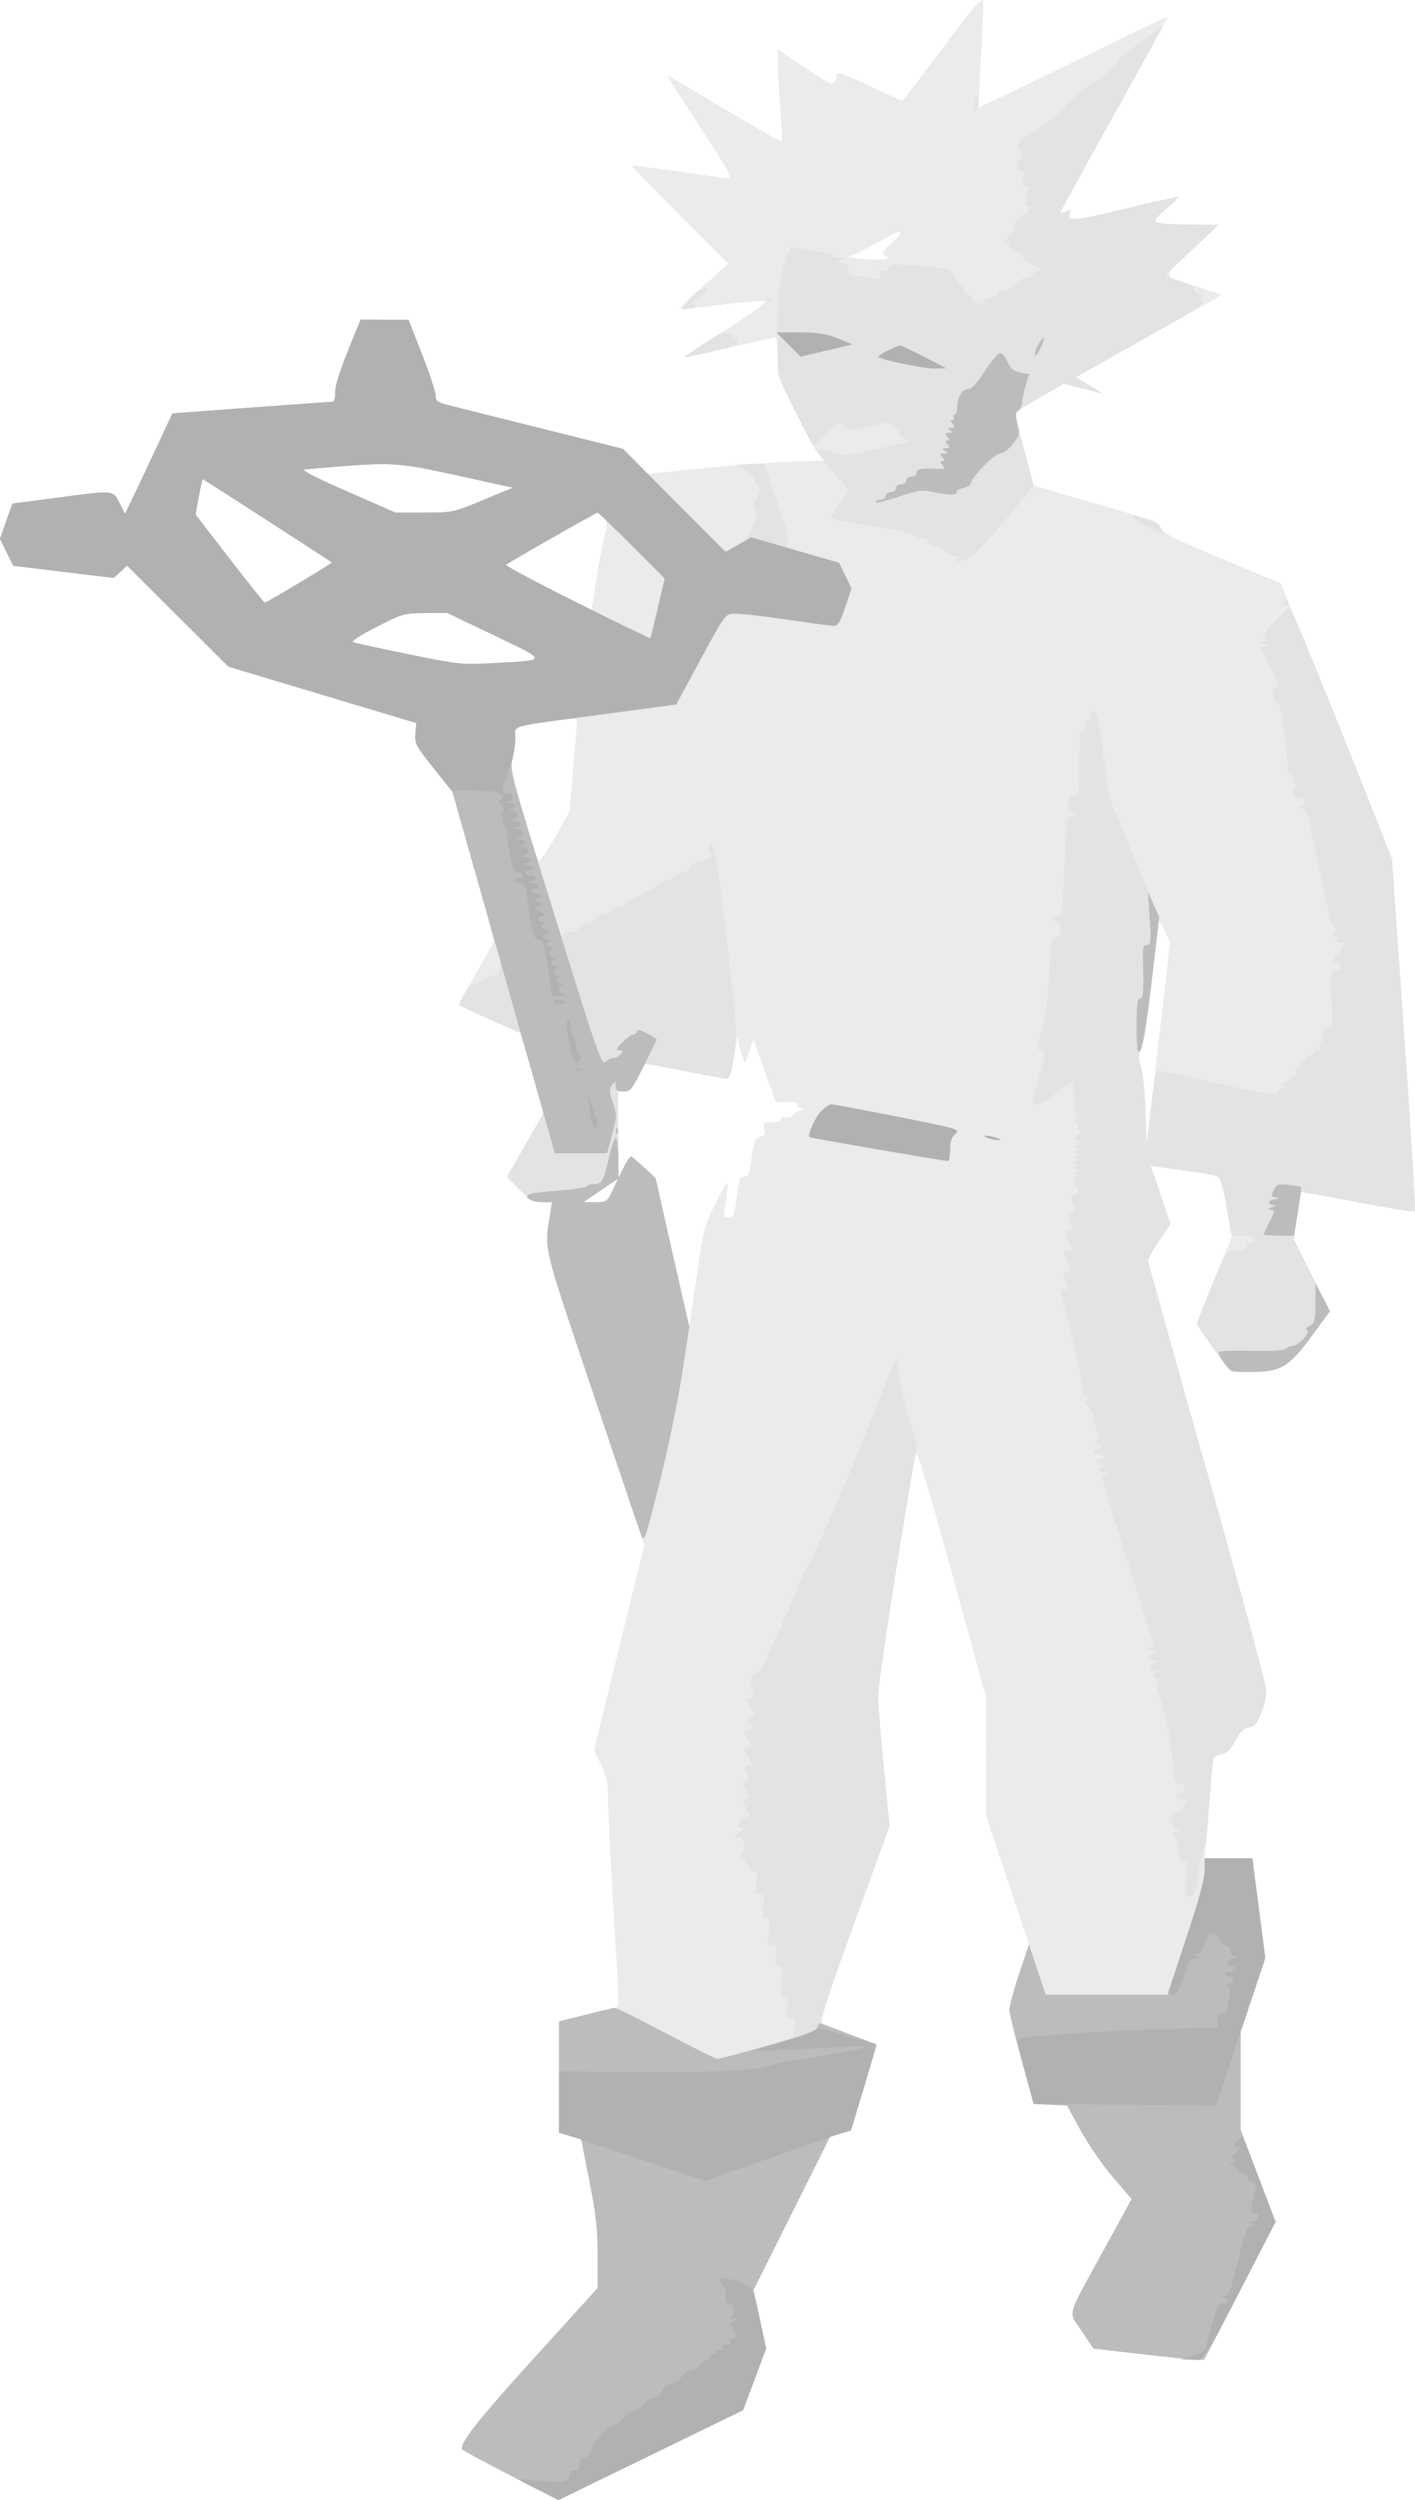 <svg xmlns="http://www.w3.org/2000/svg" width="550.065" height="971.694" viewBox="0 0 550.065 971.694"><g fill="#ABABAB" fill-rule="evenodd"><path fill-opacity=".239" d="M366.452,18.682 C358.004,29.981 350.953,39.226 350.783,39.226 C350.612,39.226 345.205,36.751 338.767,33.726 C326.236,27.838 325.32,27.549 325.297,29.476 C325.288,30.164 324.895,31.336 324.422,32.082 C323.757,33.131 321.153,31.822 312.937,26.31 L302.312,19.181 L302.335,24.454 C302.347,27.353 302.792,35.319 303.324,42.154 C303.855,48.989 304.1,54.771 303.869,55.002 C303.637,55.234 293.855,49.685 282.13,42.672 C270.405,35.66 260.405,29.696 259.907,29.419 C258.787,28.797 258.661,28.59 269.859,45.796 C282.966,65.934 284.815,69.226 283.019,69.226 C282.203,69.226 273.566,68.07 263.825,66.658 C254.084,65.246 245.95,64.254 245.75,64.455 C245.55,64.655 253.866,73.291 264.231,83.645 L283.077,102.471 L273.583,111.062 C268.362,115.786 264.533,119.8 265.074,119.98 C265.615,120.16 272.977,119.419 281.435,118.332 C289.892,117.245 297.174,116.711 297.616,117.145 C298.059,117.579 290.998,122.602 281.925,128.306 C272.852,134.01 265.554,138.802 265.707,138.955 C265.86,139.107 273.721,137.431 283.175,135.229 C292.629,133.027 300.803,131.226 301.338,131.226 C301.883,131.226 302.312,134.533 302.312,138.739 C302.312,146.049 302.504,146.638 309.415,160.489 C313.322,168.319 317.385,175.668 318.443,176.82 L320.367,178.914 L305.09,179.572 C296.687,179.934 281.262,181.118 270.812,182.202 L251.812,184.174 L247.125,179.341 L242.438,174.507 L209.625,166.319 C191.578,161.816 175.125,157.686 173.062,157.14 C169.975,156.324 169.312,155.701 169.312,153.612 C169.312,152.217 166.949,145.037 164.062,137.655 L158.812,124.235 L149.376,124.481 L139.94,124.726 L135.126,136.669 C132.309,143.659 130.312,150.191 130.312,152.419 C130.312,154.815 129.849,156.214 129.062,156.195 C128.375,156.178 114.129,157.178 97.406,158.418 L67,160.673 L61.169,173.199 C57.962,180.089 53.82,188.87 51.965,192.712 L48.593,199.697 L46.432,195.462 C43.846,190.393 44.766,190.462 21.312,193.552 L4.812,195.726 L2.406,202.583 L0,209.44 L2.568,214.675 L5.136,219.911 L24.701,222.264 L44.267,224.617 L46.824,222.215 L49.38,219.813 L69.096,239.463 L88.812,259.113 L125.312,270.064 L161.812,281.015 L161.492,285.144 C161.196,288.961 161.72,289.96 168.453,298.403 L175.735,307.534 L184.008,336.618 L192.282,365.703 L185.297,377.821 C181.455,384.486 178.312,390.163 178.312,390.438 C178.312,390.712 183.712,393.317 190.313,396.226 L202.314,401.516 L204.248,408.121 C205.312,411.754 207.331,418.734 208.733,423.633 L211.283,432.539 L204.172,444.971 L197.061,457.403 L201.899,462.314 C206.058,466.537 207.286,467.226 210.652,467.226 L214.568,467.226 L213.918,471.289 C211.543,486.143 210.49,481.756 231.286,543.674 L250.413,600.623 L240.661,640.438 L230.908,680.253 L233.61,685.762 C235.831,690.289 236.315,692.647 236.327,698.998 C236.336,703.248 237.229,721.126 238.312,738.726 C239.395,756.326 240.288,772.819 240.297,775.377 L240.312,780.028 L228.812,782.833 L217.312,785.638 L217.312,807.302 L217.312,828.966 L221.607,830.169 L225.902,831.371 L229.107,847.598 C231.695,860.702 232.312,866.273 232.312,876.545 L232.312,889.265 L207.858,916.196 C185.725,940.569 178.348,949.957 179.712,952.01 C179.973,952.404 188.48,956.994 198.616,962.21 L217.045,971.694 L252.963,954.21 L288.88,936.726 L293.363,924.726 L297.845,912.726 L295.384,901.391 L292.923,890.057 L307.817,860.215 L322.711,830.374 L326.762,829.231 L330.812,828.088 L335.844,811.342 L340.876,794.595 L330.771,790.829 C325.213,788.757 320.125,786.728 319.464,786.32 C318.598,785.785 322.109,774.994 332.046,747.652 L345.828,709.726 L343.634,687.226 C342.428,674.851 341.408,662.251 341.368,659.226 C341.298,653.952 354.659,568.554 356.109,565.004 C356.547,563.932 361.812,581.461 370.075,611.504 L383.338,659.726 L383.325,682.748 L383.312,705.77 L391.652,730.748 L399.991,755.726 L396.152,767.193 C394.04,773.5 392.344,779.8 392.384,781.193 C392.423,782.586 394.566,791.376 397.145,800.726 L401.835,817.726 L408.323,818.027 L414.812,818.328 L420.099,828.027 C423.007,833.361 428.653,841.538 432.646,846.197 L439.906,854.668 L429.488,873.697 C414.087,901.828 415.166,897.945 420.512,905.984 L425.051,912.809 L444.431,915.024 C455.091,916.242 464.792,917.236 465.989,917.232 C467.825,917.227 470.333,913.024 482.011,890.384 L495.857,863.542 L489.084,845.708 L482.312,827.874 L482.312,808.774 L482.312,789.674 L487.08,775.407 L491.849,761.14 L489.342,741.683 L486.836,722.226 L477.539,722.226 L468.243,722.226 L468.773,717.476 C469.064,714.863 469.766,706.252 470.333,698.338 C470.9,690.425 471.582,683.597 471.849,683.165 C472.116,682.733 473.569,682.109 475.078,681.777 C477.05,681.344 478.524,679.845 480.317,676.45 C482.2,672.886 483.46,671.651 485.452,671.42 C487.574,671.174 488.506,670.118 490.202,666.037 C491.362,663.244 492.312,659.255 492.312,657.173 C492.312,655.09 481.962,616.874 469.312,572.248 C456.662,527.621 446.312,490.567 446.312,489.904 C446.312,489.241 448.27,485.784 450.663,482.222 L455.014,475.745 L451.196,464.38 L447.378,453.016 L450.595,453.584 C452.364,453.896 457.862,454.683 462.812,455.333 C467.762,455.983 472.487,456.865 473.312,457.293 C474.299,457.804 475.5,461.941 476.826,469.398 L478.839,480.726 L472.076,497.104 C468.356,506.112 465.312,513.936 465.312,514.489 C465.312,515.043 468.282,519.485 471.913,524.361 L478.513,533.226 L486.386,533.226 C497.884,533.226 501.067,531.34 509.914,519.283 L517.015,509.604 L510.018,495.665 L503.021,481.726 L504.273,472.726 C504.961,467.776 505.664,463.576 505.835,463.392 C506.007,463.208 515.879,464.951 527.774,467.264 C539.668,469.578 549.681,471.19 550.024,470.847 C550.367,470.504 548.503,439.511 545.881,401.975 L541.114,333.726 L529.644,304.726 C523.335,288.776 513.592,264.686 507.992,251.193 L497.812,226.661 L475.102,217.193 C456.428,209.408 452.202,207.282 451.321,205.226 C450.362,202.986 447.734,201.998 426.042,195.726 L401.834,188.726 L398.102,174.747 C396.05,167.058 394.695,160.457 395.091,160.076 C395.488,159.696 399.789,157.097 404.649,154.301 L413.486,149.216 L419.649,150.774 C423.039,151.63 426.712,152.563 427.812,152.846 C428.912,153.128 427.214,151.844 424.039,149.992 L418.266,146.624 L446.7,130.602 L475.133,114.58 L466.472,111.771 C450.973,106.744 451.355,108.515 463.332,97.211 L473.812,87.322 L462.312,87.259 C455.987,87.224 450.219,86.82 449.495,86.36 C448.528,85.747 449.537,84.387 453.285,81.249 C456.094,78.897 458.219,76.799 458.007,76.587 C457.795,76.376 449.204,78.233 438.916,80.714 C417.291,85.93 414.873,86.184 415.839,83.14 C416.43,81.278 416.276,81.175 414.407,82.175 C413.255,82.792 412.321,82.943 412.333,82.511 C412.344,82.079 421.771,64.865 433.281,44.257 C444.791,23.65 454.079,6.66 453.922,6.502 C453.764,6.345 437.25,14.26 417.223,24.092 C397.197,33.924 380.665,41.842 380.485,41.687 C380.305,41.532 380.689,32.702 381.339,22.065 C381.989,11.429 382.362,1.694 382.167,0.432 C381.883,-1.404 378.752,2.232 366.452,18.682 M345.553,91.77 C344.341,92.619 340.303,94.821 336.58,96.663 L329.812,100.013 L336.483,100.727 C343.107,101.437 347.59,100.551 343.91,99.26 C342.425,98.739 342.875,97.962 346.704,94.433 C349.898,91.488 350.741,90.226 349.512,90.226 C348.547,90.226 346.765,90.921 345.553,91.77 M131.312,181.344 C125.537,181.806 119.738,182.306 118.426,182.455 C116.848,182.634 122.438,185.524 134.926,190.984 L153.812,199.243 L164.927,199.234 C175.93,199.226 176.16,199.177 187.711,194.393 L199.38,189.559 L178.096,184.87 C155.395,179.869 152.492,179.65 131.312,181.344 M77.262,193.117 L76.031,200.008 L89.228,217.117 C96.487,226.527 102.665,234.226 102.958,234.226 C103.634,234.226 129.285,218.859 129.014,218.616 C128.287,217.969 79.115,186.226 78.839,186.226 C78.649,186.226 77.939,189.327 77.262,193.117 M214.55,209.08 C205.056,214.49 197.02,219.185 196.693,219.512 C196.365,219.839 203.719,223.923 213.033,228.586 L229.969,237.066 L231.78,225.396 C232.777,218.977 234.215,211.299 234.977,208.332 C236.224,203.473 236.195,202.754 234.682,201.082 C233.758,200.061 232.734,199.23 232.407,199.234 C232.08,199.239 224.044,203.669 214.55,209.08 M146.312,243.688 C139.798,247.013 136.381,249.262 137.312,249.611 C138.137,249.921 147.812,252.023 158.812,254.282 C178.014,258.225 179.311,258.363 191.312,257.744 C213.246,256.612 213.214,257.04 192.13,246.96 L173.812,238.202 L165.312,238.265 C157.061,238.327 156.504,238.486 146.312,243.688 M211.312,280.754 C206.637,281.467 202.25,282.09 201.562,282.139 C200.754,282.195 200.312,283.866 200.312,286.86 C200.312,289.409 199.798,293.208 199.171,295.304 C198.13,298.778 198.498,300.641 203.337,316.42 C206.257,325.938 208.972,334.105 209.37,334.568 C209.769,335.03 212.644,330.908 215.758,325.407 L221.421,315.406 L222.853,298.566 C223.641,289.304 224.292,281.164 224.299,280.476 C224.314,278.996 222.59,279.033 211.312,280.754 M450.324,358.726 C449.848,367.344 444.432,406.195 443.456,407.991 C442.493,409.764 442.486,411.065 443.424,413.991 C444.083,416.045 444.89,423.801 445.217,431.226 L445.812,444.726 L450.325,405.6 L454.838,366.475 L452.636,361.6 C451.241,358.512 450.394,357.459 450.324,358.726 M285.417,409.976 C284.287,417.466 283.699,419.226 282.323,419.226 C281.389,419.226 273.955,417.875 265.803,416.224 C257.652,414.573 250.886,413.336 250.767,413.474 C250.649,413.613 249.366,416.089 247.915,418.976 C245.798,423.192 244.789,424.226 242.795,424.226 L240.312,424.226 L240.374,440.976 L240.436,457.726 L242.578,453.461 C243.757,451.115 245.03,449.315 245.407,449.461 C245.785,449.607 248.068,451.556 250.482,453.793 L254.871,457.861 L261.326,486.476 C264.876,502.214 267.85,515.009 267.935,514.909 C268.021,514.808 269.33,506.176 270.844,495.726 C273.507,477.352 273.757,476.413 278.431,467.226 C283.622,457.025 283.673,457.067 281.714,469.976 C281.298,472.724 281.53,473.226 283.221,473.226 C285.302,473.226 285.457,472.742 286.829,461.976 C287.309,458.211 287.824,457.226 289.312,457.226 C290.797,457.226 291.32,456.234 291.815,452.476 C292.987,443.579 293.383,442.441 295.497,441.888 C297.097,441.469 297.457,440.764 297.079,438.786 C296.632,436.45 296.883,436.226 299.951,436.226 C301.799,436.226 303.312,435.776 303.312,435.226 C303.312,434.676 304.437,434.226 305.812,434.226 C307.187,434.226 308.312,433.828 308.312,433.343 C308.312,432.857 309.324,432.134 310.562,431.737 C312.481,431.12 312.552,430.945 311.05,430.544 C310.081,430.286 309.545,429.659 309.859,429.15 C310.175,428.638 308.466,428.226 306.023,428.226 L301.616,428.226 L297.456,416.976 C295.168,410.789 293.254,405.051 293.202,404.226 C293.149,403.401 292.329,405.14 291.378,408.09 L289.649,413.455 L288.517,410.59 C287.894,409.015 287.255,406.151 287.098,404.226 C286.905,401.863 286.359,403.73 285.417,409.976 M233.326,462.784 L226.84,467.226 L231.376,467.226 C235.763,467.226 235.986,467.077 238.1,462.726 C239.302,460.251 240.179,458.252 240.049,458.284 C239.919,458.316 236.893,460.341 233.326,462.784"/><path fill-opacity=".134" d="M442.564,17.005 C437.275,20.783 433.786,23.901 434.413,24.288 C435.033,24.672 430.647,28.336 424.312,32.726 C418.117,37.019 413.597,40.784 414.194,41.153 C415.239,41.799 400.202,53.226 398.308,53.226 C397.799,53.226 396.87,54.183 396.244,55.353 C395.364,56.997 395.4,57.663 396.402,58.282 C397.431,58.917 397.452,59.624 396.505,61.701 C394.913,65.196 395.001,66.226 396.891,66.226 C398.126,66.226 398.327,66.881 397.812,69.226 C397.283,71.634 397.486,72.226 398.84,72.226 C399.971,72.226 400.325,72.75 399.915,73.819 C398.086,78.585 398.096,80.226 399.954,80.229 C401.321,80.231 400.623,81.277 397.312,84.186 C394.837,86.361 393.459,88.16 394.249,88.183 C395.197,88.211 394.708,89.247 392.812,91.226 C390.254,93.896 390.151,94.235 391.875,94.305 C393.216,94.36 393.374,94.557 392.389,94.946 C391.455,95.315 392.488,96.305 395.389,97.822 C397.821,99.094 399.137,100.176 398.312,100.226 C397.487,100.276 398.837,101.401 401.312,102.726 C404.895,104.645 405.342,105.145 403.503,105.181 C402.233,105.206 401.449,105.639 401.762,106.145 C402.074,106.65 400.976,107.361 399.321,107.724 C397.666,108.088 396.312,108.799 396.312,109.305 C396.312,109.812 395.61,110.226 394.753,110.226 C393.896,110.226 393.458,110.653 393.781,111.175 C394.104,111.698 392.784,112.422 390.849,112.785 C388.913,113.148 387.554,113.809 387.829,114.254 C388.104,114.699 386.976,115.361 385.321,115.724 C383.666,116.088 382.312,116.799 382.312,117.305 C382.312,117.812 381.524,118.213 380.562,118.196 C379.573,118.18 376.659,115.215 373.859,111.374 L368.906,104.581 L359.119,103.494 C349.372,102.413 345.312,102.662 345.312,104.343 C345.312,104.828 344.426,105.226 343.343,105.226 C341.921,105.226 341.551,105.686 342.011,106.885 C342.57,108.34 342.057,108.463 337.84,107.885 C335.196,107.523 332.272,107.226 331.343,107.226 C330.234,107.226 329.68,106.453 329.733,104.976 C329.791,103.314 329.158,102.628 327.312,102.351 C324.992,102.004 324.956,101.919 326.812,101.172 C328.71,100.408 328.697,100.363 326.562,100.296 C325.324,100.258 324.312,99.854 324.312,99.399 C324.312,98.703 311.218,96.199 307.685,96.219 C307.065,96.223 305.602,100.035 304.435,104.69 C302.698,111.617 302.312,116.159 302.312,129.704 L302.312,146.255 L308.926,159.49 C312.563,166.77 315.723,172.924 315.949,173.166 C316.174,173.408 318.584,171.413 321.305,168.733 C326.193,163.918 326.276,163.883 328.321,165.734 C330.337,167.559 330.579,167.56 337.76,165.772 C345.129,163.937 345.129,163.937 347.855,166.081 C349.409,167.304 349.986,168.243 349.197,168.266 C348.435,168.288 349.162,169.036 350.811,169.928 L353.81,171.551 L341.462,174.39 C329.451,177.152 328.949,177.187 323.102,175.672 C319.796,174.815 316.953,174.252 316.785,174.42 C316.618,174.588 319.521,178.32 323.239,182.713 L329.997,190.7 L326.518,195.36 C324.604,197.924 323.049,200.405 323.064,200.874 C323.089,201.716 328.357,202.831 345.71,205.668 C350.605,206.468 355.082,207.596 355.66,208.174 C356.239,208.753 357.536,209.226 358.543,209.226 C359.551,209.226 360.634,209.901 360.95,210.726 C361.267,211.551 362.555,212.226 363.812,212.226 C365.069,212.226 366.341,212.859 366.637,213.632 C366.934,214.405 368.617,215.354 370.378,215.74 C372.726,216.256 373.21,216.677 372.195,217.319 C371.153,217.98 371.34,218.199 372.954,218.211 C376.167,218.234 381.76,213.053 392.343,200.254 L401.875,188.726 L398.122,174.747 C396.059,167.058 394.695,160.457 395.091,160.076 C395.488,159.696 399.789,157.097 404.649,154.301 L413.486,149.216 L419.649,150.774 C423.039,151.63 426.712,152.563 427.812,152.846 C428.912,153.128 427.217,151.846 424.045,149.995 L418.277,146.63 L443.884,132.185 C465.09,120.223 469.089,117.627 467.152,117.083 C465.865,116.721 465.375,116.381 466.062,116.326 C467.776,116.189 467.651,114.226 465.929,114.226 C465.168,114.226 464.327,113.39 464.059,112.367 C463.792,111.345 462.409,110.216 460.987,109.859 C459.564,109.502 457.152,108.735 455.627,108.155 L452.853,107.101 L463.332,97.211 L473.812,87.322 L462.312,87.259 C455.987,87.224 450.219,86.82 449.495,86.36 C448.528,85.747 449.537,84.387 453.285,81.249 C456.094,78.897 458.219,76.799 458.007,76.587 C457.795,76.376 449.204,78.233 438.916,80.714 C417.291,85.93 414.873,86.184 415.839,83.14 C416.442,81.241 416.3,81.162 414.255,82.257 C412.291,83.308 412.091,83.245 412.663,81.753 C413.303,80.087 446.676,19.909 450.529,13.476 C451.599,11.688 452.326,10.265 452.144,10.312 C451.961,10.36 447.65,13.372 442.564,17.005 M378.967,39.594 C378.553,41.171 378.451,42.698 378.74,42.987 C379.545,43.792 380.529,40.572 380.101,38.534 C379.82,37.201 379.522,37.48 378.967,39.594 M267.812,116.226 L263.906,120.226 L267.109,120.226 C268.871,120.226 270.312,119.776 270.312,119.226 C270.312,118.676 269.758,118.226 269.08,118.226 C268.402,118.226 269.527,117.085 271.58,115.69 C275.769,112.844 276.114,112.226 273.515,112.226 C272.527,112.226 269.96,114.026 267.812,116.226 M298.125,116.909 C298.846,117.198 299.709,117.162 300.041,116.83 C300.373,116.498 299.783,116.262 298.729,116.305 C297.564,116.353 297.327,116.59 298.125,116.909 M138.86,127.476 C132.472,142.854 130.312,149.156 130.312,152.42 C130.312,154.815 129.848,156.214 129.062,156.195 C128.375,156.178 114.129,157.178 97.406,158.418 L67,160.673 L61.169,173.199 C57.962,180.089 53.82,188.87 51.965,192.712 L48.593,199.697 L46.432,195.462 C43.846,190.393 44.766,190.462 21.312,193.552 L4.812,195.726 L2.406,202.583 L0,209.44 L2.568,214.675 L5.136,219.911 L24.701,222.264 L44.267,224.617 L46.824,222.215 L49.38,219.813 L69.096,239.463 L88.812,259.113 L125.312,270.064 L161.812,281.015 L161.492,285.144 C161.196,288.961 161.72,289.96 168.453,298.403 L175.735,307.534 L183.985,336.537 C188.523,352.489 192.001,365.92 191.715,366.383 C191.428,366.847 191.578,367.226 192.046,367.226 C192.515,367.226 193.405,369.124 194.024,371.443 C195.305,376.24 194.298,379.226 191.399,379.226 C190.386,379.226 188.997,379.901 188.312,380.726 C187.627,381.551 186.08,382.226 184.874,382.226 C183.367,382.226 181.997,383.442 180.496,386.112 C179.295,388.25 178.312,390.209 178.312,390.468 C178.312,390.726 183.712,393.317 190.313,396.226 L202.314,401.516 L204.248,408.121 C205.312,411.754 207.331,418.734 208.733,423.633 L211.283,432.539 L204.172,444.971 L197.061,457.403 L201.899,462.314 C206.058,466.537 207.286,467.226 210.652,467.226 L214.568,467.226 L213.918,471.289 C211.554,486.071 210.626,482.127 230.142,540.226 C240.026,569.651 248.653,595.076 249.314,596.726 C250.434,599.524 250.912,598.14 256.4,576.226 C259.636,563.301 263.558,544.395 265.115,534.213 L267.945,515.699 L261.399,486.772 L254.853,457.844 L250.473,453.785 C248.064,451.553 245.785,449.607 245.407,449.461 C245.03,449.315 243.757,451.115 242.578,453.461 L240.436,457.726 L240.374,440.976 L240.312,424.226 L242.795,424.226 C244.789,424.226 245.798,423.192 247.915,418.976 C249.366,416.089 250.649,413.613 250.767,413.474 C250.886,413.336 257.652,414.573 265.803,416.224 C273.955,417.875 281.389,419.226 282.323,419.226 C285.195,419.226 286.942,403.499 285.477,390.827 C279.811,341.793 277.912,328.226 276.715,328.226 C276.012,328.226 275.504,329.126 275.587,330.226 C275.67,331.326 276.204,332.229 276.775,332.232 C277.345,332.236 276.523,332.911 274.948,333.732 C273.372,334.554 271.476,335.226 270.733,335.226 C269.99,335.226 268.901,336.126 268.312,337.226 C267.706,338.358 266.218,339.226 264.884,339.226 C263.587,339.226 262.267,339.901 261.95,340.726 C261.634,341.551 260.344,342.226 259.084,342.226 C257.824,342.226 256.231,343.126 255.544,344.226 C254.857,345.326 253.454,346.226 252.426,346.226 C251.398,346.226 249.997,346.901 249.312,347.726 C248.627,348.551 247.208,349.226 246.158,349.226 C245.108,349.226 243.99,349.901 243.674,350.726 C243.357,351.551 242.007,352.226 240.674,352.226 C239.34,352.226 237.99,352.901 237.674,353.726 C237.357,354.551 236.037,355.226 234.74,355.226 C233.406,355.226 231.918,356.094 231.312,357.226 C230.706,358.358 229.218,359.226 227.884,359.226 C226.587,359.226 225.267,359.901 224.95,360.726 C224.634,361.551 223.273,362.226 221.927,362.226 C220.58,362.226 219.269,362.788 219.012,363.476 C218.394,365.131 218.938,366.714 207.749,330.726 C198.64,301.427 198.171,299.492 199.211,295.462 C199.817,293.116 200.312,289.235 200.312,286.837 C200.312,281.626 196.37,282.695 234.33,277.615 L262.849,273.8 L272.347,256.263 L281.844,238.726 L288.783,239.014 C292.6,239.173 301.73,240.185 309.072,241.264 C316.414,242.343 323.256,243.226 324.276,243.226 C325.689,243.226 326.715,241.491 328.576,235.956 L331.02,228.686 L328.553,223.648 L326.087,218.611 L315.655,215.754 C307.163,213.428 305.339,212.603 305.842,211.312 C306.182,210.44 306.52,209.501 306.594,209.226 C306.668,208.951 304.572,202.314 301.937,194.476 L297.146,180.226 L291.479,180.257 L285.812,180.288 L289.812,182.76 C292.098,184.172 293.686,185.873 293.518,186.729 C293.357,187.552 293.694,188.226 294.268,188.226 C295.794,188.226 295.545,190.875 293.68,194.482 C292.551,196.664 292.397,197.754 293.18,198.015 C294.791,198.552 294.591,200.34 292.358,205.389 C290.965,208.539 289.206,210.479 286.226,212.154 L282.048,214.502 L262.081,194.464 L242.113,174.426 L209.463,166.279 C191.505,161.798 175.125,157.686 173.062,157.14 C169.975,156.324 169.312,155.701 169.312,153.612 C169.312,152.217 166.949,145.05 164.062,137.685 L158.812,124.293 L149.511,124.26 L140.21,124.226 L138.86,127.476 M272.312,134.383 C268.004,137.262 265.876,139.155 267.312,138.831 C268.687,138.521 273.174,137.515 277.283,136.597 C284.554,134.972 289.745,132.245 285.633,132.211 C284.253,132.199 284.135,131.99 285.147,131.349 C286.143,130.718 285.89,130.345 284.147,129.878 C280.587,128.925 280.337,129.02 272.312,134.383 M131.312,181.344 C125.537,181.806 119.738,182.306 118.426,182.455 C116.848,182.634 122.438,185.524 134.926,190.984 L153.812,199.243 L164.927,199.234 C175.93,199.226 176.16,199.177 187.711,194.393 L199.38,189.559 L178.096,184.87 C155.395,179.869 152.492,179.65 131.312,181.344 M77.262,193.117 L76.031,200.008 L89.228,217.117 C96.487,226.527 102.665,234.226 102.958,234.226 C103.634,234.226 129.285,218.859 129.014,218.616 C128.287,217.969 79.115,186.226 78.839,186.226 C78.649,186.226 77.939,189.327 77.262,193.117 M214.55,209.08 C205.056,214.49 197.019,219.185 196.691,219.513 C196.363,219.842 208.792,226.462 224.312,234.226 C239.832,241.99 252.651,248.203 252.799,248.034 C252.947,247.865 254.266,242.576 255.731,236.281 L258.395,224.837 L245.618,212.031 C238.59,204.988 232.609,199.23 232.326,199.234 C232.043,199.239 224.044,203.669 214.55,209.08 M441.113,201.466 C442.233,202.833 450.368,207.226 451.78,207.226 C452.049,207.226 451.777,206.147 451.177,204.828 C450.576,203.509 448.898,202.17 447.448,201.852 C445.998,201.534 443.687,200.96 442.312,200.577 C440.116,199.964 439.97,200.072 441.113,201.466 M498.812,234.226 C498.472,234.776 498.922,235.226 499.812,235.226 C500.702,235.226 501.152,234.776 500.812,234.226 C500.472,233.676 500.022,233.226 499.812,233.226 C499.602,233.226 499.152,233.676 498.812,234.226 M496,241.035 C493.395,243.68 491.574,246.155 491.954,246.535 C492.334,246.915 492.008,247.233 491.229,247.241 C490.062,247.254 490.077,247.428 491.312,248.226 C492.562,249.034 492.478,249.215 490.812,249.31 C489.145,249.406 489.228,249.559 491.312,250.226 C492.979,250.76 493.229,251.06 492.062,251.126 C489.772,251.257 489.751,251.162 493.812,259.226 C497.84,267.225 497.84,267.226 495.705,267.226 C494.65,267.226 494.307,267.77 494.705,268.808 C495.039,269.678 495.312,271.028 495.312,271.808 C495.312,272.588 495.893,273.226 496.602,273.226 C497.496,273.226 498.324,276.682 499.296,284.476 C500.069,290.664 500.678,296.964 500.65,298.476 C500.618,300.205 501.125,301.226 502.015,301.226 C502.793,301.226 503.14,301.696 502.785,302.27 C502.43,302.844 502.684,303.969 503.348,304.77 C504.08,305.651 504.151,306.226 503.528,306.226 C502.962,306.226 502.735,307.126 503.022,308.226 C503.312,309.333 504.386,310.226 505.429,310.226 C507.803,310.226 507.912,312.923 505.562,313.537 C504.139,313.909 504.2,314.016 505.888,314.11 C507.728,314.213 508.276,315.725 510.725,327.476 C517.972,362.242 517.419,360.217 519.699,360.342 C521.389,360.435 521.461,360.55 520.062,360.915 C518.19,361.405 517.601,364.226 519.371,364.226 C519.953,364.226 520.152,364.676 519.812,365.226 C519.472,365.776 519.896,366.226 520.753,366.226 C522.797,366.226 522.692,367.184 520.312,370.226 C517.949,373.246 517.827,374.226 519.812,374.226 C520.637,374.226 521.312,374.901 521.312,375.726 C521.312,376.594 520.406,377.226 519.162,377.226 C517.058,377.226 517.025,377.457 517.593,388.226 C518.141,398.628 518.068,399.226 516.242,399.226 C514.764,399.226 514.312,399.929 514.312,402.226 C514.312,403.876 513.876,405.226 513.343,405.226 C512.811,405.226 512.634,405.901 512.95,406.726 C513.32,407.689 512.93,408.226 511.86,408.226 C510.944,408.226 510.472,408.676 510.812,409.226 C511.152,409.776 510.477,410.226 509.312,410.226 C508.147,410.226 507.472,410.676 507.812,411.226 C508.152,411.776 507.68,412.226 506.764,412.226 C505.694,412.226 505.304,412.763 505.674,413.726 C506.035,414.668 505.663,415.226 504.674,415.226 C503.684,415.226 503.312,415.784 503.674,416.726 C504.024,417.64 503.675,418.226 502.781,418.226 C501.973,418.226 501.312,418.676 501.312,419.226 C501.312,419.776 500.651,420.226 499.843,420.226 C498.949,420.226 498.6,420.812 498.95,421.726 C499.32,422.689 498.93,423.226 497.86,423.226 C496.916,423.226 496.485,423.697 496.865,424.312 C497.841,425.891 488.146,424.587 474.312,421.279 C458.756,417.558 450.221,415.983 449.503,416.701 C449.175,417.03 448.151,423.47 447.228,431.012 L445.551,444.726 L445.42,432.726 C445.339,425.197 444.723,418.863 443.768,415.726 C442.428,411.323 442.42,410.308 443.703,407.226 C444.505,405.301 446.381,393.103 447.873,380.12 L450.585,356.514 L440.828,333.12 L431.072,309.726 L428.91,293.234 C427.056,279.091 426.489,276.691 424.933,276.392 C423.496,276.115 423.257,276.477 423.783,278.134 C424.272,279.674 424.016,280.226 422.812,280.226 C421.632,280.226 421.354,280.783 421.812,282.226 C422.237,283.567 421.992,284.226 421.067,284.226 C420.103,284.226 419.698,285.51 419.725,288.476 C419.747,290.813 419.663,296.438 419.538,300.976 C419.332,308.484 419.132,309.226 417.312,309.226 C415.756,309.226 415.312,309.893 415.312,312.226 C415.312,314.226 415.812,315.226 416.812,315.226 C417.637,315.226 418.312,315.676 418.312,316.226 C418.312,316.776 417.461,317.226 416.421,317.226 C414.657,317.226 414.482,318.526 413.799,336.726 C413.119,354.878 412.938,356.226 411.19,356.226 C410.157,356.226 409.312,356.676 409.312,357.226 C409.312,357.776 409.987,358.226 410.812,358.226 C411.812,358.226 412.312,359.226 412.312,361.226 C412.312,363.495 411.854,364.226 410.433,364.226 C408.714,364.226 408.492,365.463 407.827,378.775 C407.351,388.29 406.447,395.469 405.213,399.525 C402.929,407.036 402.874,408.226 404.812,408.226 C406.801,408.226 406.706,409.24 403.791,419.175 C402.428,423.821 401.312,427.984 401.312,428.425 C401.312,430.627 406.085,428.721 410.927,424.584 C413.916,422.03 416.592,420.173 416.876,420.456 C417.159,420.74 417.485,423.725 417.601,427.09 C417.717,430.455 418.205,433.212 418.684,433.217 C419.164,433.222 418.997,433.901 418.312,434.726 C417.334,435.904 417.331,436.226 418.297,436.226 C418.979,436.226 419.27,436.894 418.95,437.726 C418.634,438.551 418.88,439.226 419.498,439.226 C420.116,439.226 419.807,440.126 418.812,441.226 C417.062,443.159 417.065,443.227 418.907,443.258 C420.765,443.289 420.764,443.326 418.871,444.758 C417.479,445.811 417.338,446.23 418.371,446.241 C419.586,446.254 419.577,446.408 418.312,447.226 C416.979,448.088 416.979,448.199 418.312,448.226 C419.645,448.253 419.645,448.364 418.312,449.226 C416.979,450.088 416.979,450.199 418.312,450.226 C419.645,450.253 419.645,450.364 418.312,451.226 C416.979,452.088 416.979,452.199 418.312,452.226 C419.645,452.253 419.645,452.364 418.312,453.226 C416.979,454.088 416.979,454.199 418.312,454.226 C419.645,454.253 419.645,454.364 418.312,455.226 C416.979,456.088 416.979,456.199 418.312,456.226 C419.604,456.252 419.612,456.383 418.369,457.17 C417.192,457.914 417.146,458.566 418.119,460.701 C419.649,464.06 419.629,464.226 417.695,464.226 C416.093,464.226 416.117,465.375 417.806,469.476 C418.328,470.744 418.052,471.226 416.802,471.226 C415.086,471.226 415.086,472.3 416.806,476.476 C417.316,477.716 417.057,478.226 415.919,478.226 C413.91,478.226 413.89,479.509 415.838,483.276 C417.286,486.077 417.26,486.226 415.324,486.226 C413.369,486.226 413.347,486.375 414.799,489.848 C416.663,494.311 416.665,494.226 414.695,494.226 C413.093,494.226 413.117,495.375 414.806,499.476 C415.316,500.716 415.057,501.226 413.919,501.226 C413.035,501.226 412.312,501.469 412.312,501.766 C412.312,502.064 414.365,510.482 416.874,520.474 C419.384,530.466 421.226,539.448 420.968,540.434 C420.677,541.545 421.047,542.226 421.941,542.226 C423.072,542.226 423.152,542.656 422.312,544.226 C421.497,545.749 421.552,546.226 422.54,546.226 C423.255,546.226 424.377,548.362 425.035,550.976 C425.693,553.588 426.516,556.697 426.864,557.885 C427.329,559.47 427.008,560.17 425.655,560.519 C424.154,560.906 424.229,561.016 426.062,561.11 C428.53,561.237 429.234,563.226 426.812,563.226 C425.987,563.226 425.312,563.676 425.312,564.226 C425.312,564.776 426.212,565.226 427.312,565.226 C428.412,565.226 429.312,565.676 429.312,566.226 C429.312,566.776 428.637,567.226 427.812,567.226 C425.39,567.226 426.094,569.215 428.562,569.342 C430.255,569.429 430.379,569.571 429.062,569.915 C426.561,570.569 426.898,572.205 429.562,572.342 C431.255,572.429 431.379,572.571 430.062,572.915 C429.1,573.167 428.312,573.705 428.312,574.112 C428.312,574.518 432.812,589.194 438.312,606.726 C443.812,624.258 448.312,638.934 448.312,639.34 C448.312,639.747 447.524,640.285 446.562,640.537 C445.245,640.881 445.369,641.023 447.062,641.11 C449.53,641.237 450.234,643.226 447.812,643.226 C445.39,643.226 446.094,645.215 448.562,645.342 C450.255,645.429 450.379,645.571 449.062,645.915 C446.528,646.578 446.911,649.205 449.562,649.342 C451.255,649.429 451.379,649.571 450.062,649.915 C447.561,650.569 447.898,652.205 450.562,652.342 C452.255,652.429 452.379,652.571 451.062,652.915 C448.87,653.488 448.846,653.187 451.843,662.571 C453.999,669.322 456.238,683.609 456.295,690.976 C456.307,692.554 456.91,693.226 458.312,693.226 C459.645,693.226 460.312,693.893 460.312,695.226 C460.312,696.337 459.645,697.226 458.812,697.226 C457.987,697.226 457.312,697.676 457.312,698.226 C457.312,698.776 458.212,699.226 459.312,699.226 C462.473,699.226 461.647,701.856 457.723,704.281 C455.054,705.931 454.478,706.716 455.473,707.347 C456.21,707.814 456.405,708.202 455.907,708.211 C455.409,708.219 455.817,709.126 456.812,710.226 C458.559,712.156 458.559,712.226 456.812,712.226 C455.122,712.226 455.112,712.347 456.657,714.055 C457.567,715.061 458.312,717.536 458.312,719.555 C458.312,722.286 458.731,723.226 459.946,723.226 C461.351,723.226 461.51,724.21 461.08,730.226 C460.636,736.428 460.779,737.226 462.337,737.226 C464.287,737.226 464.595,736.29 466.37,724.976 C467.039,720.713 467.862,717.225 468.199,717.224 C468.536,717.223 468.912,715.76 469.033,713.974 C470.006,699.688 471.462,683.792 471.856,683.154 C472.12,682.728 473.569,682.109 475.078,681.777 C477.05,681.344 478.524,679.845 480.317,676.45 C482.2,672.886 483.46,671.651 485.452,671.42 C487.574,671.174 488.506,670.118 490.202,666.037 C491.362,663.244 492.312,659.255 492.312,657.173 C492.312,655.09 481.962,616.874 469.312,572.248 C456.662,527.621 446.312,490.567 446.312,489.904 C446.312,489.241 448.27,485.784 450.663,482.222 L455.014,475.745 L451.196,464.38 L447.378,453.016 L450.595,453.574 C452.364,453.881 457.637,454.631 462.312,455.24 C475.391,456.944 474.735,456.314 476.798,469.137 L478.582,480.226 L482.84,480.226 C485.702,480.226 487.287,480.718 487.674,481.726 C488.069,482.755 487.613,483.226 486.222,483.226 C485.106,483.226 484.44,483.625 484.742,484.112 C485.334,485.07 482.109,486.19 478.695,486.212 C476.918,486.224 475.669,488.439 470.931,499.976 C467.825,507.539 465.291,514.124 465.298,514.611 C465.306,515.098 468.282,519.485 471.913,524.361 L478.513,533.226 L486.386,533.226 C497.884,533.226 501.067,531.34 509.914,519.283 L517.015,509.604 L510.018,495.665 L503.021,481.726 L504.273,472.726 C504.961,467.776 505.664,463.576 505.835,463.392 C506.007,463.208 515.879,464.951 527.774,467.264 C539.668,469.578 549.681,471.19 550.024,470.847 C550.367,470.504 548.503,439.511 545.881,401.975 L541.114,333.726 L529.649,304.726 C515.143,268.036 501.972,236.243 501.274,236.233 C500.979,236.233 498.605,238.39 496,241.035 M146.312,243.688 C139.798,247.013 136.381,249.262 137.312,249.611 C138.137,249.921 147.812,252.023 158.812,254.282 C178.014,258.225 179.311,258.363 191.312,257.744 C213.246,256.612 213.214,257.04 192.13,246.96 L173.812,238.202 L165.312,238.265 C157.061,238.327 156.504,238.486 146.312,243.688 M319.135,431.976 C316.74,434.558 313.833,441.08 314.693,441.941 C315.039,442.287 366.684,451.175 368.562,451.211 C368.975,451.219 369.312,449.271 369.312,446.881 C369.312,443.789 369.896,442.008 371.335,440.705 C373.313,438.915 372.819,438.767 349.085,434.055 C335.735,431.404 324.109,429.233 323.249,429.23 C322.389,429.228 320.538,430.464 319.135,431.976 M383.812,442.226 C384.912,442.699 386.712,443.072 387.812,443.056 C389.42,443.032 389.322,442.87 387.312,442.226 C383.893,441.131 381.264,441.131 383.812,442.226 M233.326,462.784 L226.84,467.226 L231.376,467.226 C235.763,467.226 235.986,467.077 238.1,462.726 C239.302,460.251 240.179,458.252 240.049,458.284 C239.919,458.316 236.893,460.341 233.326,462.784 M347.922,529.048 C347.643,529.499 343.396,539.962 338.485,552.298 C327.711,579.355 314.56,609.351 312.868,610.726 C312.19,611.276 311.826,612.289 312.058,612.976 C312.289,613.664 311.965,614.226 311.336,614.226 C310.708,614.226 310.472,614.676 310.812,615.226 C311.152,615.776 310.968,616.226 310.402,616.226 C309.837,616.226 309.634,616.901 309.95,617.726 C310.267,618.551 310.001,619.226 309.36,619.226 C308.719,619.226 308.472,619.676 308.812,620.226 C309.152,620.776 308.927,621.226 308.312,621.226 C307.697,621.226 307.472,621.676 307.812,622.226 C308.152,622.776 307.905,623.226 307.264,623.226 C306.623,623.226 306.357,623.901 306.674,624.726 C306.99,625.551 306.787,626.226 306.222,626.226 C305.656,626.226 305.448,626.638 305.759,627.141 C306.07,627.644 305.852,628.213 305.274,628.405 C304.696,628.598 304.147,629.761 304.055,630.991 C303.962,632.22 303.611,633.226 303.274,633.226 C302.937,633.226 301.135,637.032 299.27,641.685 C296.725,648.034 295.372,650.216 293.846,650.435 C291.718,650.739 291.425,652.555 292.69,657.596 C293.189,659.586 292.974,660.226 291.805,660.226 C290.417,660.226 290.415,660.524 291.786,663.176 C293.68,666.839 293.683,667.226 291.812,667.226 C290.114,667.226 289.801,668.792 291.312,669.726 C292.823,670.66 292.51,672.226 290.812,672.226 C288.919,672.226 288.909,673.311 290.78,675.785 C292.67,678.283 292.678,679.226 290.812,679.226 C288.919,679.226 288.909,680.311 290.78,682.785 C292.696,685.318 292.676,686.226 290.705,686.226 C289.673,686.226 289.315,686.763 289.705,687.726 C290.039,688.551 290.585,689.901 290.919,690.726 C291.311,691.695 290.948,692.226 289.893,692.226 C288.407,692.226 288.398,692.491 289.786,695.176 C290.625,696.799 291.312,698.374 291.312,698.676 C291.312,698.979 290.625,699.226 289.786,699.226 C288.419,699.226 288.419,699.532 289.786,702.176 C291.638,705.757 291.669,706.226 290.053,706.226 C289.36,706.226 288.231,707.126 287.544,708.226 C286.474,709.94 286.547,710.231 288.054,710.259 C289.536,710.287 289.441,710.602 287.451,712.259 C285.144,714.181 285.138,714.226 287.201,714.226 C288.846,714.226 289.312,714.844 289.312,717.026 C289.312,718.566 288.772,720.366 288.112,721.026 C287.179,721.959 287.303,722.226 288.671,722.226 C289.638,722.226 290.152,722.676 289.812,723.226 C289.472,723.776 289.671,724.226 290.253,724.226 C290.835,724.226 291.312,724.901 291.312,725.726 C291.312,726.551 292.048,727.226 292.948,727.226 C294.312,727.226 294.481,727.975 293.967,731.726 C293.417,735.74 293.562,736.226 295.312,736.226 C297.062,736.226 297.207,736.712 296.657,740.726 C296.129,744.581 296.291,745.226 297.791,745.226 C299.331,745.226 299.459,745.892 298.855,750.726 C298.225,755.77 298.332,756.226 300.145,756.226 C301.874,756.226 302.054,756.727 301.585,760.226 C301.138,763.558 301.338,764.226 302.779,764.226 C304.303,764.226 304.426,764.937 303.812,770.226 C303.198,775.515 303.321,776.226 304.845,776.226 C306.286,776.226 306.486,776.894 306.039,780.226 C305.567,783.747 305.744,784.226 307.518,784.226 C309.306,784.226 309.455,784.651 308.834,787.976 C308.449,790.039 307.979,791.883 307.791,792.074 C307.192,792.683 280.877,800.182 279.312,800.189 C278.487,800.193 269.262,795.695 258.812,790.194 L239.812,780.192 L228.562,782.915 L217.312,785.638 L217.312,807.302 L217.312,828.966 L221.607,830.169 L225.902,831.371 L229.107,847.598 C231.695,860.702 232.312,866.273 232.312,876.545 L232.312,889.265 L207.858,916.196 C185.725,940.569 178.348,949.957 179.712,952.01 C179.973,952.404 188.48,956.994 198.616,962.21 L217.045,971.694 L252.963,954.21 L288.88,936.726 L293.363,924.726 L297.845,912.726 L295.384,901.391 L292.923,890.057 L307.817,860.215 L322.711,830.374 L326.762,829.231 L330.812,828.088 L335.844,811.342 L340.876,794.595 L330.771,790.829 C325.213,788.757 320.125,786.728 319.464,786.32 C318.598,785.785 322.109,774.994 332.046,747.652 L345.828,709.726 L343.634,687.226 C342.428,674.851 341.411,662.192 341.376,659.094 C341.341,655.997 344.697,632.868 348.833,607.696 L356.355,561.929 L352.351,547.327 C350.057,538.963 348.603,531.765 348.946,530.476 C349.533,528.271 348.926,527.423 347.922,529.048 M468.312,726.952 C468.312,730.143 465.964,738.746 461.079,753.452 L453.846,775.226 L430.161,775.226 L406.477,775.226 L403.231,765.483 L399.985,755.74 L396.149,767.2 C394.038,773.503 392.344,779.8 392.383,781.193 C392.423,782.586 394.566,791.376 397.145,800.726 L401.835,817.726 L408.323,818.027 L414.812,818.328 L420.099,828.027 C423.007,833.361 428.653,841.538 432.646,846.197 L439.906,854.668 L429.488,873.697 C414.087,901.828 415.166,897.945 420.512,905.984 L425.051,912.809 L444.431,915.024 C455.091,916.242 464.792,917.236 465.989,917.232 C467.825,917.227 470.333,913.024 482.011,890.384 L495.857,863.542 L489.084,845.708 L482.312,827.874 L482.312,808.774 L482.312,789.674 L487.08,775.407 L491.849,761.14 L489.342,741.683 L486.836,722.226 L477.574,722.226 L468.312,722.226 L468.312,726.952"/><path fill-opacity=".685" d="M138.86,127.476 C132.472,142.854 130.312,149.156 130.312,152.42 C130.312,154.815 129.848,156.214 129.062,156.195 C128.375,156.178 114.129,157.178 97.406,158.418 L67,160.673 L61.169,173.199 C57.962,180.089 53.82,188.87 51.965,192.712 L48.593,199.697 L46.432,195.462 C43.846,190.393 44.766,190.462 21.312,193.552 L4.812,195.726 L2.406,202.583 L0,209.44 L2.568,214.675 L5.136,219.911 L24.701,222.264 L44.267,224.617 L46.824,222.215 L49.38,219.813 L69.096,239.463 L88.812,259.113 L125.312,270.064 L161.812,281.015 L161.489,285.166 C161.19,289.016 161.7,289.985 168.517,298.521 L175.866,307.726 L195.776,377.976 L215.686,448.226 L225.84,448.226 L235.994,448.226 L237.959,440.861 C239.833,433.839 239.846,433.266 238.243,428.55 C236.804,424.317 236.76,423.333 237.937,421.724 C239.257,419.918 239.312,419.931 239.312,422.035 C239.312,423.801 239.892,424.226 242.303,424.226 C245.09,424.226 245.635,423.545 250.303,414.244 C253.058,408.754 255.312,404.131 255.312,403.972 C255.312,403.812 253.662,402.792 251.645,401.706 C248.934,400.246 247.869,400.056 247.561,400.978 C247.332,401.665 246.592,402.226 245.916,402.226 C245.239,402.226 243.393,403.576 241.812,405.226 C239.414,407.729 239.238,408.226 240.747,408.226 C242.242,408.226 242.341,408.487 241.312,409.726 C240.627,410.551 239.37,411.226 238.518,411.226 C237.666,411.226 236.235,411.891 235.337,412.703 C233.844,414.054 232.182,409.269 215.868,356.642 C199.039,302.354 198.096,298.889 199.172,295.299 C199.799,293.206 200.312,289.465 200.312,286.985 C200.312,281.6 196.308,282.703 234.33,277.615 L262.849,273.8 L272.33,256.263 C281.257,239.753 281.995,238.708 284.928,238.423 C286.643,238.256 295.741,239.268 305.147,240.673 C314.553,242.077 323.122,243.226 324.19,243.226 C325.71,243.226 326.662,241.647 328.576,235.956 L331.02,228.686 L328.579,223.706 L326.138,218.726 L309.088,213.8 L292.039,208.874 L287.04,211.684 L282.04,214.494 L262.077,194.46 L242.113,174.426 L209.463,166.279 C191.505,161.798 175.125,157.686 173.062,157.14 C169.975,156.324 169.312,155.701 169.312,153.612 C169.312,152.217 166.949,145.05 164.062,137.685 L158.812,124.293 L149.511,124.26 L140.21,124.226 L138.86,127.476 M306.529,133.917 L311.221,138.608 L321.286,136.232 L331.352,133.856 L325.662,131.541 C321.161,129.71 318.078,129.226 310.905,129.226 L301.838,129.226 L306.529,133.917 M403.869,133.449 C402.279,135.718 401.623,139.434 403.122,137.676 C404.192,136.421 406.387,131.226 405.847,131.226 C405.615,131.226 404.725,132.226 403.869,133.449 M344.968,136.342 C342.853,137.458 341.278,138.525 341.468,138.714 C342.585,139.828 358.929,143.218 362.979,143.176 L367.812,143.126 L359.312,138.726 C354.637,136.306 350.362,134.324 349.812,134.32 C349.262,134.317 347.082,135.227 344.968,136.342 M382.812,144.226 C379.747,149.008 377.7,151.226 376.354,151.226 C374.011,151.226 372.207,154.216 372.091,158.289 C372.045,159.904 371.6,161.226 371.101,161.226 C370.602,161.226 370.472,161.676 370.812,162.226 C371.152,162.776 370.898,163.226 370.249,163.226 C369.368,163.226 369.384,163.608 370.312,164.726 C371.343,165.968 371.235,166.229 369.684,166.241 C368.11,166.254 368.05,166.411 369.312,167.226 C370.574,168.041 370.514,168.198 368.94,168.211 C367.389,168.223 367.281,168.484 368.312,169.726 C369.305,170.923 369.305,171.226 368.312,171.226 C367.319,171.226 367.319,171.529 368.312,172.726 C369.343,173.968 369.235,174.229 367.684,174.241 C366.11,174.254 366.05,174.411 367.312,175.226 C368.574,176.041 368.514,176.198 366.94,176.211 C365.389,176.223 365.281,176.484 366.312,177.726 C367.305,178.923 367.305,179.226 366.312,179.226 C365.351,179.226 365.369,179.59 366.39,180.82 C367.56,182.23 367.315,182.391 364.262,182.219 C358.026,181.866 356.312,182.191 356.312,183.726 C356.312,184.559 355.423,185.226 354.312,185.226 C353.201,185.226 352.312,185.893 352.312,186.726 C352.312,187.559 351.423,188.226 350.312,188.226 C349.201,188.226 348.312,188.893 348.312,189.726 C348.312,190.559 347.423,191.226 346.312,191.226 C345.201,191.226 344.312,191.893 344.312,192.726 C344.312,193.559 343.423,194.226 342.312,194.226 C341.212,194.226 340.312,194.647 340.312,195.163 C340.312,195.678 344.25,194.766 349.062,193.137 C356.833,190.507 358.349,190.29 362.611,191.201 C368.567,192.473 372.612,192.52 371.862,191.307 C371.55,190.802 372.648,190.091 374.303,189.728 C375.958,189.364 377.312,188.612 377.312,188.056 C377.312,185.88 386.592,176.226 388.683,176.226 C389.926,176.226 391.999,174.738 393.665,172.651 C396.318,169.325 396.442,168.785 395.441,164.901 C394.561,161.487 394.633,160.524 395.838,159.616 C396.649,159.005 397.312,157.614 397.312,156.525 C397.312,155.435 397.931,152.487 398.688,149.973 L400.063,145.402 L396.612,144.754 C393.897,144.245 392.853,143.372 391.723,140.666 C390.932,138.774 389.613,137.226 388.792,137.226 C387.971,137.226 385.28,140.376 382.812,144.226 M131.312,181.344 C125.537,181.806 119.738,182.306 118.426,182.455 C116.848,182.634 122.438,185.524 134.926,190.984 L153.812,199.243 L164.927,199.234 C175.93,199.226 176.16,199.177 187.711,194.393 L199.38,189.559 L178.096,184.87 C155.395,179.869 152.492,179.65 131.312,181.344 M77.262,193.117 L76.031,200.008 L89.228,217.117 C96.487,226.527 102.665,234.226 102.958,234.226 C103.634,234.226 129.285,218.859 129.014,218.616 C128.287,217.969 79.115,186.226 78.839,186.226 C78.649,186.226 77.939,189.327 77.262,193.117 M214.55,209.08 C205.056,214.49 197.019,219.185 196.691,219.513 C196.363,219.842 208.792,226.462 224.312,234.226 C239.832,241.99 252.651,248.203 252.799,248.034 C252.947,247.865 254.266,242.576 255.731,236.281 L258.395,224.837 L245.618,212.031 C238.59,204.988 232.609,199.23 232.326,199.234 C232.043,199.239 224.044,203.669 214.55,209.08 M146.312,243.688 C139.798,247.013 136.381,249.262 137.312,249.611 C138.137,249.921 147.812,252.023 158.812,254.282 C178.014,258.225 179.311,258.363 191.312,257.744 C213.246,256.612 213.214,257.04 192.13,246.96 L173.812,238.202 L165.312,238.265 C157.061,238.327 156.504,238.486 146.312,243.688 M446.921,356.976 C447.508,366.252 447.406,367.226 445.851,367.226 C444.376,367.226 444.161,368.183 444.333,373.976 C444.668,385.234 444.401,388.226 443.062,388.227 C442.146,388.228 441.812,390.879 441.812,398.141 C441.812,403.594 442.089,408.332 442.427,408.672 C443.836,410.087 445.293,402.424 447.876,380.023 L450.608,356.321 L448.44,351.523 L446.271,346.726 L446.921,356.976 M319.135,431.976 C316.74,434.558 313.833,441.08 314.693,441.941 C315.039,442.287 366.684,451.175 368.562,451.211 C368.975,451.219 369.312,449.271 369.312,446.881 C369.312,443.789 369.896,442.008 371.335,440.705 C373.313,438.915 372.819,438.767 349.085,434.055 C335.735,431.404 324.109,429.233 323.249,429.23 C322.389,429.228 320.538,430.464 319.135,431.976 M239.391,439.809 C239.439,440.974 239.676,441.211 239.995,440.414 C240.284,439.692 240.248,438.829 239.916,438.497 C239.584,438.165 239.348,438.755 239.391,439.809 M383.812,442.226 C384.912,442.699 386.712,443.072 387.812,443.056 C389.42,443.032 389.322,442.87 387.312,442.226 C383.893,441.131 381.264,441.131 383.812,442.226 M236.716,449.976 C234.674,458.932 233.921,460.226 230.749,460.226 C229.473,460.226 228.192,460.61 227.902,461.08 C227.612,461.55 223.198,462.247 218.093,462.63 C212.988,463.012 207.787,463.579 206.535,463.891 C202.89,464.796 205.824,467.226 210.562,467.226 L214.568,467.226 L213.918,471.289 C211.554,486.071 210.626,482.127 230.142,540.226 C240.026,569.651 248.653,595.076 249.314,596.726 C250.434,599.524 250.912,598.14 256.4,576.226 C259.636,563.301 263.558,544.395 265.115,534.213 L267.945,515.699 L261.399,486.772 L254.853,457.844 L250.473,453.785 C248.064,451.553 245.785,449.607 245.407,449.461 C245.03,449.315 243.757,451.115 242.578,453.461 L240.436,457.726 L240.374,449.976 C240.34,445.714 239.9,442.226 239.397,442.226 C238.894,442.226 237.688,445.714 236.716,449.976 M233.326,462.784 L226.84,467.226 L231.376,467.226 C235.763,467.226 235.986,467.077 238.1,462.726 C239.302,460.251 240.179,458.252 240.049,458.284 C239.919,458.316 236.893,460.341 233.326,462.784 M495.411,462.041 C493.96,464.752 494.006,464.999 496.062,465.537 C497.379,465.881 497.255,466.023 495.562,466.11 C492.927,466.246 492.491,468.179 495.062,468.326 C496.229,468.392 495.979,468.692 494.312,469.226 C492.645,469.76 492.395,470.06 493.562,470.126 C495.757,470.251 495.748,470.452 493.312,475.226 C492.212,477.382 491.312,479.389 491.312,479.686 C491.312,479.983 493.946,480.226 497.165,480.226 L503.018,480.226 L504.551,470.976 C505.394,465.889 505.933,461.561 505.748,461.359 C505.562,461.157 503.408,460.766 500.96,460.49 C497.201,460.066 496.339,460.307 495.411,462.041 M511.359,506.441 C511.317,513.39 511.089,514.275 509.065,515.358 C507.55,516.169 507.25,516.705 508.146,517.004 C509.948,517.605 504.562,523.226 502.184,523.226 C501.219,523.226 500.149,523.682 499.804,524.238 C499.422,524.857 494.377,525.148 486.841,524.988 C480.056,524.844 474.19,525.034 473.807,525.41 C473.424,525.787 474.334,527.699 475.83,529.66 C478.541,533.214 478.575,533.226 486.404,533.226 C497.883,533.226 501.07,531.336 509.92,519.274 L517.028,509.587 L514.217,504.156 L511.406,498.726 L511.359,506.441 M468.312,726.952 C468.312,730.143 465.964,738.746 461.079,753.452 L453.846,775.226 L430.161,775.226 L406.477,775.226 L403.231,765.483 L399.985,755.74 L396.149,767.2 C394.038,773.503 392.344,779.8 392.383,781.193 C392.423,782.586 394.566,791.376 397.145,800.726 L401.835,817.726 L408.323,818.027 L414.812,818.328 L420.099,828.027 C423.007,833.361 428.653,841.538 432.646,846.197 L439.906,854.668 L429.488,873.697 C414.087,901.828 415.166,897.945 420.512,905.984 L425.051,912.809 L444.431,915.024 C455.091,916.242 464.792,917.236 465.989,917.232 C467.825,917.227 470.333,913.024 482.011,890.384 L495.857,863.542 L489.084,845.708 L482.312,827.874 L482.312,808.774 L482.312,789.674 L487.08,775.407 L491.849,761.14 L489.342,741.683 L486.836,722.226 L477.574,722.226 L468.312,722.226 L468.312,726.952 M227.562,783.033 L217.312,785.631 L217.312,807.298 L217.312,828.966 L221.607,830.169 L225.902,831.371 L229.107,847.598 C231.695,860.702 232.312,866.273 232.312,876.545 L232.312,889.265 L207.858,916.196 C185.725,940.569 178.348,949.957 179.712,952.01 C179.973,952.404 188.48,956.994 198.616,962.21 L217.045,971.694 L252.963,954.21 L288.88,936.726 L293.363,924.726 L297.845,912.726 L295.384,901.391 L292.923,890.057 L307.817,860.215 L322.711,830.374 L326.762,829.231 L330.812,828.088 L335.844,811.342 L340.876,794.595 L330.443,790.661 C324.705,788.497 319.598,786.566 319.095,786.371 C318.592,786.175 317.961,786.851 317.694,787.873 C317.311,789.338 313.246,790.85 298.51,795.008 C288.226,797.909 279.362,800.264 278.812,800.24 C278.262,800.216 269.262,795.704 258.812,790.214 C248.362,784.724 239.362,780.278 238.812,780.334 C238.262,780.389 233.199,781.604 227.562,783.033"/><path fill-opacity=".641" d="M138.86,127.476 C132.472,142.854 130.312,149.156 130.312,152.42 C130.312,154.815 129.848,156.214 129.062,156.195 C128.375,156.178 114.129,157.178 97.406,158.418 L67,160.673 L61.169,173.199 C57.962,180.089 53.82,188.87 51.965,192.712 L48.593,199.697 L46.432,195.462 C43.846,190.393 44.766,190.462 21.312,193.552 L4.812,195.726 L2.406,202.583 L0,209.44 L2.568,214.675 L5.136,219.911 L24.701,222.264 L44.267,224.617 L46.824,222.215 L49.38,219.813 L69.096,239.463 L88.812,259.113 L125.312,270.064 L161.812,281.015 L161.492,285.144 C161.196,288.956 161.721,289.961 168.33,298.249 L175.489,307.226 L183.151,307.24 C192.132,307.256 195.312,307.936 195.312,309.843 C195.312,310.603 194.83,311.226 194.241,311.226 C193.651,311.226 193.91,311.966 194.814,312.871 C196.151,314.208 196.212,314.691 195.136,315.447 C194.198,316.107 194.145,316.516 194.956,316.85 C195.585,317.11 195.87,318.2 195.589,319.274 C195.308,320.348 195.504,321.226 196.025,321.226 C196.545,321.226 196.936,322.013 196.893,322.976 C196.851,323.938 197.449,327.988 198.224,331.976 C199.363,337.839 199.984,339.226 201.472,339.226 C202.484,339.226 203.312,339.676 203.312,340.226 C203.312,340.776 202.637,341.226 201.812,341.226 C200.987,341.226 200.312,341.676 200.312,342.226 C200.312,342.776 201.161,343.226 202.198,343.226 C203.688,343.226 204.226,344.225 204.755,347.976 C206.832,362.697 207.499,365.226 209.306,365.226 C211.333,365.226 211.61,366.125 213.38,378.476 L214.634,387.226 L217.723,387.11 C219.422,387.046 220.025,386.788 219.062,386.537 C217.043,386.009 216.718,383.632 218.562,382.888 C219.309,382.587 219.107,382.352 218.062,382.305 C216.044,382.214 215.717,380.633 217.562,379.888 C218.309,379.587 218.107,379.352 217.062,379.305 C215.059,379.215 214.683,376.646 216.562,375.888 C217.309,375.587 217.107,375.352 216.062,375.305 C214.044,375.214 213.717,373.633 215.562,372.888 C216.309,372.587 216.107,372.352 215.062,372.305 C213.059,372.215 212.683,369.646 214.562,368.888 C215.309,368.587 215.107,368.352 214.062,368.305 C212.044,368.214 211.717,366.633 213.562,365.888 C214.309,365.587 214.107,365.352 213.062,365.305 C211.254,365.223 210.533,363.226 212.312,363.226 C212.862,363.226 213.312,362.776 213.312,362.226 C213.312,361.676 212.637,361.226 211.812,361.226 C209.996,361.226 209.821,359.591 211.562,358.888 C212.309,358.587 212.107,358.352 211.062,358.305 C210.099,358.262 209.312,357.809 209.312,357.299 C209.312,356.79 210.099,356.162 211.062,355.905 C212.544,355.51 212.468,355.327 210.562,354.715 C207.874,353.852 207.636,352.535 210.062,351.952 C211.504,351.605 211.372,351.339 209.312,350.442 C207.515,349.659 207.304,349.335 208.562,349.289 C211.005,349.201 210.766,347.226 208.312,347.226 C207.212,347.226 206.312,346.776 206.312,346.226 C206.312,345.676 206.987,345.226 207.812,345.226 C210.234,345.226 209.53,343.237 207.062,343.11 C205.369,343.023 205.245,342.881 206.562,342.537 C208.958,341.911 208.775,340.226 206.312,340.226 C205.212,340.226 204.312,339.776 204.312,339.226 C204.312,338.676 204.987,338.226 205.812,338.226 C208.234,338.226 207.53,336.237 205.062,336.11 C203.369,336.023 203.245,335.881 204.562,335.537 C207.063,334.883 206.726,333.247 204.062,333.11 C202.369,333.023 202.245,332.881 203.562,332.537 C206.096,331.874 205.713,329.247 203.062,329.11 C201.369,329.023 201.245,328.881 202.562,328.537 C205.063,327.883 204.726,326.247 202.062,326.11 C200.369,326.023 200.245,325.881 201.562,325.537 C204.096,324.874 203.713,322.247 201.062,322.11 C199.369,322.023 199.245,321.881 200.562,321.537 C203.063,320.883 202.726,319.247 200.062,319.11 C198.369,319.023 198.245,318.881 199.562,318.537 C202.096,317.874 201.713,315.247 199.062,315.11 C197.369,315.023 197.245,314.881 198.562,314.537 C201.063,313.883 200.726,312.247 198.062,312.11 C196.369,312.023 196.245,311.881 197.562,311.537 C199.975,310.906 199.773,308.226 197.312,308.226 C194.791,308.226 194.799,308.084 197.812,299.226 C199.187,295.183 200.312,289.761 200.312,287.176 C200.312,281.567 196.233,282.713 234.33,277.615 L262.849,273.8 L272.33,256.263 C281.257,239.753 281.995,238.708 284.928,238.423 C286.643,238.256 295.741,239.268 305.147,240.673 C314.553,242.077 323.122,243.226 324.19,243.226 C325.71,243.226 326.662,241.647 328.576,235.956 L331.02,228.686 L328.579,223.706 L326.138,218.726 L309.088,213.8 L292.039,208.874 L287.04,211.684 L282.04,214.494 L262.077,194.46 L242.113,174.426 L209.463,166.279 C191.505,161.798 175.125,157.686 173.062,157.14 C169.975,156.324 169.312,155.701 169.312,153.612 C169.312,152.217 166.949,145.05 164.062,137.685 L158.812,124.293 L149.511,124.26 L140.21,124.226 L138.86,127.476 M306.529,133.917 L311.221,138.608 L321.286,136.232 L331.352,133.856 L325.662,131.541 C321.161,129.71 318.078,129.226 310.905,129.226 L301.838,129.226 L306.529,133.917 M344.968,136.342 C342.853,137.458 341.278,138.525 341.468,138.714 C342.585,139.828 358.929,143.218 362.979,143.176 L367.812,143.126 L359.312,138.726 C354.637,136.306 350.362,134.324 349.812,134.32 C349.262,134.317 347.082,135.227 344.968,136.342 M131.312,181.344 C125.537,181.806 119.738,182.306 118.426,182.455 C116.848,182.634 122.438,185.524 134.926,190.984 L153.812,199.243 L164.927,199.234 C175.93,199.226 176.16,199.177 187.711,194.393 L199.38,189.559 L178.096,184.87 C155.395,179.869 152.492,179.65 131.312,181.344 M77.262,193.117 L76.031,200.008 L89.228,217.117 C96.487,226.527 102.665,234.226 102.958,234.226 C103.634,234.226 129.285,218.859 129.014,218.616 C128.287,217.969 79.115,186.226 78.839,186.226 C78.649,186.226 77.939,189.327 77.262,193.117 M214.55,209.08 C205.056,214.49 197.019,219.185 196.691,219.513 C196.363,219.842 208.792,226.462 224.312,234.226 C239.832,241.99 252.651,248.203 252.799,248.034 C252.947,247.865 254.266,242.576 255.731,236.281 L258.395,224.837 L245.618,212.031 C238.59,204.988 232.609,199.23 232.326,199.234 C232.043,199.239 224.044,203.669 214.55,209.08 M146.312,243.688 C139.798,247.013 136.381,249.262 137.312,249.611 C138.137,249.921 147.812,252.023 158.812,254.282 C178.014,258.225 179.311,258.363 191.312,257.744 C213.246,256.612 213.214,257.04 192.13,246.96 L173.812,238.202 L165.312,238.265 C157.061,238.327 156.504,238.486 146.312,243.688 M215.312,389.226 C215.312,389.776 216.55,390.219 218.062,390.211 C220.205,390.199 220.481,389.981 219.312,389.226 C217.355,387.962 215.312,387.962 215.312,389.226 M220.312,397.783 C220.312,402.581 222.752,413.226 223.852,413.226 C225.388,413.226 226.57,410.479 225.227,410.031 C224.692,409.853 224.155,408.361 224.033,406.716 C223.912,405.072 223.412,403.436 222.924,403.082 C222.435,402.727 221.985,401.041 221.924,399.334 C221.813,396.25 220.312,394.806 220.312,397.783 M224.125,415.909 C224.846,416.198 225.709,416.162 226.041,415.83 C226.373,415.498 225.783,415.262 224.729,415.305 C223.564,415.353 223.327,415.59 224.125,415.909 M228.876,428.226 C229.77,435.638 230.421,438.226 231.391,438.226 C232.661,438.226 232.581,437.632 230.319,430.226 C228.515,424.319 228.383,424.136 228.876,428.226 M319.135,431.976 C316.74,434.558 313.833,441.08 314.693,441.941 C315.039,442.287 366.684,451.175 368.562,451.211 C368.975,451.219 369.312,449.271 369.312,446.881 C369.312,443.789 369.896,442.008 371.335,440.705 C373.313,438.915 372.819,438.767 349.085,434.055 C335.735,431.404 324.109,429.233 323.249,429.23 C322.389,429.228 320.538,430.464 319.135,431.976 M383.812,442.226 C384.912,442.699 386.712,443.072 387.812,443.056 C389.42,443.032 389.322,442.87 387.312,442.226 C383.893,441.131 381.264,441.131 383.812,442.226 M468.312,727.003 C468.312,730.255 466.078,738.463 461.312,752.726 C457.462,764.247 454.312,774.022 454.312,774.449 C454.312,774.876 455.123,775.226 456.115,775.226 C457.466,775.226 458.484,773.471 460.173,768.226 C462.039,762.431 462.805,761.214 464.62,761.156 C466.733,761.088 466.74,761.054 464.812,760.226 C462.89,759.4 462.898,759.364 465.022,759.296 C466.714,759.242 467.516,758.279 468.444,755.179 C469.412,751.949 470.076,751.192 471.734,751.429 C473.009,751.611 473.935,752.595 474.132,753.976 C474.337,755.422 475.141,756.226 476.382,756.226 C477.621,756.226 478.312,756.916 478.312,758.153 C478.312,759.212 479.1,760.285 480.062,760.537 C481.379,760.881 481.255,761.023 479.562,761.11 C477.084,761.238 476.364,764.226 478.812,764.226 C479.637,764.226 480.312,764.676 480.312,765.226 C480.312,765.776 479.412,766.226 478.312,766.226 C477.212,766.226 476.312,766.676 476.312,767.226 C476.312,767.776 476.987,768.226 477.812,768.226 C480.26,768.226 479.54,771.214 477.062,771.342 C475.21,771.437 475.14,771.543 476.668,771.936 C478.148,772.317 478.401,773.029 477.918,775.445 C477.585,777.112 477.312,779.32 477.312,780.351 C477.312,781.559 476.601,782.226 475.312,782.226 C473.776,782.226 473.312,782.893 473.312,785.099 L473.312,787.972 L450.062,788.695 C425.889,789.446 396.731,791.473 395.733,792.471 C395.417,792.788 396.661,798.6 398.498,805.387 L401.838,817.726 L437.332,817.988 L472.825,818.251 L482.343,789.488 L491.86,760.726 L489.358,741.476 L486.856,722.226 L477.584,722.226 L468.312,722.226 L468.312,727.003 M317.312,788.598 C317.312,789.222 311.574,791.421 304.562,793.484 L291.812,797.235 L304.812,796.717 C311.962,796.432 322.087,795.918 327.312,795.575 C343.04,794.541 337.839,796.044 309.369,800.761 C304.726,801.53 300.273,802.411 299.475,802.717 C294.287,804.708 280.424,805.427 250.562,805.255 L217.312,805.062 L217.312,816.914 L217.312,828.765 L245.659,838.175 L274.005,847.585 L302.421,837.696 L330.837,827.807 L335.912,811.016 C339.149,800.308 340.56,794.226 339.807,794.226 C339.158,794.226 333.83,792.704 327.969,790.844 C321.334,788.738 317.312,787.891 317.312,788.598 M480.818,832.22 C479.063,834.159 479.064,834.226 480.831,834.226 C482.465,834.226 482.41,834.493 480.312,836.726 C478.119,839.06 478.091,839.233 479.888,839.326 C481.396,839.404 481.271,839.599 479.312,840.226 C477.937,840.666 477.491,841.071 478.321,841.126 C479.152,841.181 480.393,842.126 481.08,843.226 C481.767,844.326 483,845.226 483.82,845.226 C484.641,845.226 485.312,845.901 485.312,846.726 C485.312,847.551 486.043,848.226 486.937,848.226 C488.215,848.226 488.428,848.867 487.937,851.226 C487.593,852.876 487.031,855.576 486.687,857.226 C486.196,859.585 486.409,860.226 487.687,860.226 C490.233,860.226 489.624,863.216 487.062,863.296 C484.915,863.363 484.904,863.406 486.812,864.226 C488.748,865.058 488.743,865.088 486.643,865.156 C484.696,865.219 484.144,866.604 481.239,878.726 C478.389,890.618 477.754,892.24 475.908,892.342 C474.219,892.435 474.152,892.547 475.562,892.915 C477.939,893.536 477.784,895.226 475.351,895.226 C473.88,895.226 473.118,896.289 472.304,899.476 C471.707,901.813 470.81,904.851 470.312,906.226 C469.813,907.601 469.272,909.805 469.109,911.124 C468.787,913.727 467.665,914.538 462.312,916.04 L458.812,917.022 L463.489,917.124 L468.166,917.226 L482.01,890.386 L495.855,863.547 L489.706,847.343 C486.325,838.431 483.35,830.931 483.096,830.676 C482.841,830.422 481.816,831.116 480.818,832.22 M279.312,885.686 C279.312,886.062 280.027,887.084 280.902,887.959 C281.874,888.931 282.33,890.651 282.075,892.387 C281.747,894.622 282.047,895.226 283.485,895.226 C285.614,895.226 286.102,899.741 284.062,900.564 C283.375,900.841 283.686,901.104 284.753,901.147 C286.675,901.225 286.675,901.241 284.753,902.694 C283.556,903.6 283.314,904.175 284.121,904.194 C284.841,904.212 285.152,904.676 284.812,905.226 C284.472,905.776 284.596,906.226 285.086,906.226 C285.577,906.226 285.979,906.901 285.979,907.726 C285.979,908.551 285.352,909.226 284.586,909.226 C283.821,909.226 283.472,909.676 283.812,910.226 C284.152,910.776 283.477,911.226 282.312,911.226 C281.147,911.226 280.472,911.676 280.812,912.226 C281.152,912.776 280.728,913.226 279.871,913.226 C279.014,913.226 278.312,913.676 278.312,914.226 C278.312,914.776 277.61,915.226 276.753,915.226 C275.896,915.226 275.472,915.676 275.812,916.226 C276.152,916.776 275.732,917.226 274.879,917.226 C274.027,917.226 272.767,918.126 272.08,919.226 C271.393,920.326 269.866,921.226 268.686,921.226 C267.503,921.226 265.808,922.346 264.904,923.726 C264.003,925.101 262.407,926.226 261.357,926.226 C260.307,926.226 258.487,927.576 257.312,929.226 C256.137,930.876 254.317,932.226 253.267,932.226 C252.217,932.226 250.621,933.351 249.72,934.726 C248.788,936.148 247.126,937.226 245.866,937.226 C244.526,937.226 243.121,938.214 242.312,939.726 C241.525,941.196 240.093,942.226 238.836,942.226 C236.807,942.226 230.925,949.02 229.095,953.476 C228.7,954.438 227.687,955.226 226.844,955.226 C225.877,955.226 225.312,956.147 225.312,957.726 C225.312,959.559 224.779,960.226 223.312,960.226 C222.02,960.226 221.312,960.893 221.312,962.109 C221.312,964.596 218.435,965.071 209.282,964.093 C205.223,963.659 201.778,963.426 201.629,963.576 C201.479,963.725 204.932,965.591 209.302,967.721 L217.247,971.595 L253.064,954.16 L288.88,936.726 L293.353,924.726 L297.826,912.726 L295.347,901.084 C293.027,890.192 292.672,889.34 289.84,887.875 C286.445,886.118 279.312,884.635 279.312,885.686"/></g></svg>